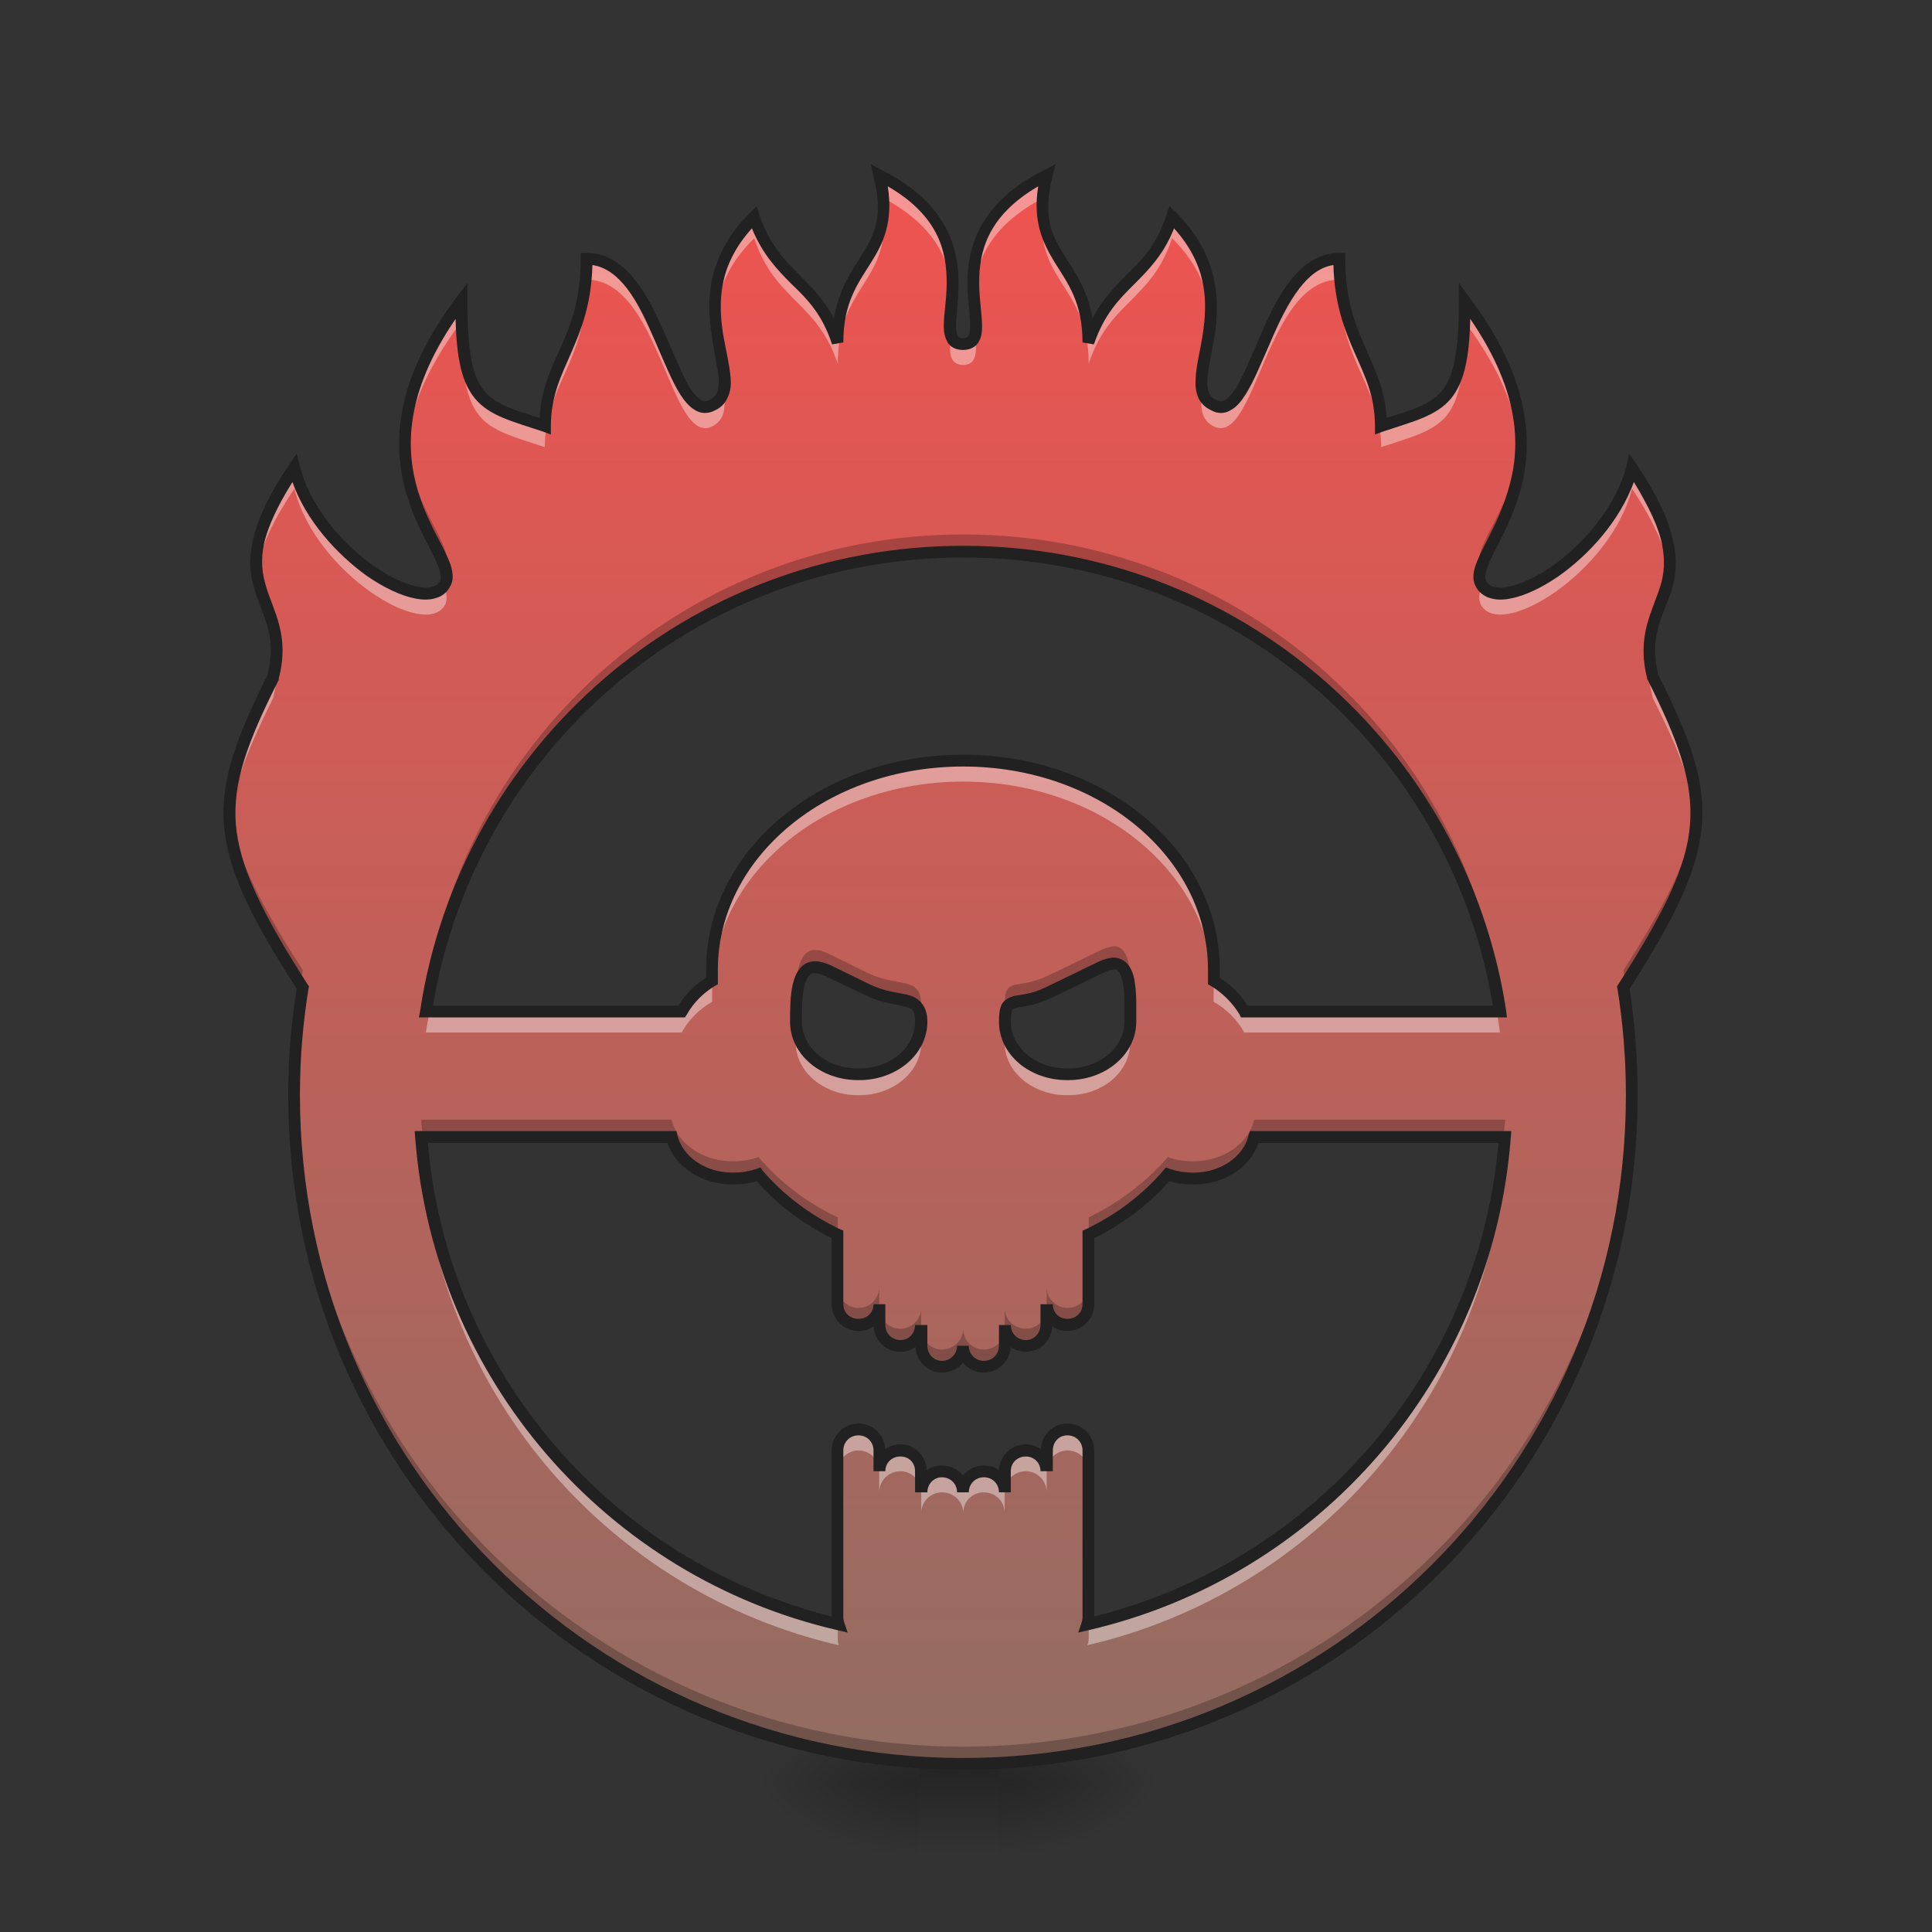 <?xml version="1.0" encoding="UTF-8"?>
<svg xmlns="http://www.w3.org/2000/svg" xmlns:xlink="http://www.w3.org/1999/xlink" width="16pt" height="16pt" viewBox="0 0 16 16" version="1.1">
<rect x="0" y="0" width="16" height="16" fill="#333333" stroke="none"/>
<defs>
<linearGradient id="linear0" gradientUnits="userSpaceOnUse" x1="254" y1="233.5" x2="254" y2="254.667" gradientTransform="matrix(0.003,0,0,0.031,7.304,7.464)">
<stop offset="0" style="stop-color:rgb(0%,0%,0%);stop-opacity:0.275;"/>
<stop offset="1" style="stop-color:rgb(0%,0%,0%);stop-opacity:0;"/>
</linearGradient>
<radialGradient id="radial0" gradientUnits="userSpaceOnUse" cx="450.909" cy="189.579" fx="450.909" fy="189.579" r="21.167" gradientTransform="matrix(0,-0.039,-0.07,-0,21.435,32.542)">
<stop offset="0" style="stop-color:rgb(0%,0%,0%);stop-opacity:0.314;"/>
<stop offset="0.222" style="stop-color:rgb(0%,0%,0%);stop-opacity:0.275;"/>
<stop offset="1" style="stop-color:rgb(0%,0%,0%);stop-opacity:0;"/>
</radialGradient>
<radialGradient id="radial1" gradientUnits="userSpaceOnUse" cx="450.909" cy="189.579" fx="450.909" fy="189.579" r="21.167" gradientTransform="matrix(-0,0.039,0.07,0,-5.558,-3.02)">
<stop offset="0" style="stop-color:rgb(0%,0%,0%);stop-opacity:0.314;"/>
<stop offset="0.222" style="stop-color:rgb(0%,0%,0%);stop-opacity:0.275;"/>
<stop offset="1" style="stop-color:rgb(0%,0%,0%);stop-opacity:0;"/>
</radialGradient>
<radialGradient id="radial2" gradientUnits="userSpaceOnUse" cx="450.909" cy="189.579" fx="450.909" fy="189.579" r="21.167" gradientTransform="matrix(-0,-0.039,0.07,-0,-5.558,32.542)">
<stop offset="0" style="stop-color:rgb(0%,0%,0%);stop-opacity:0.314;"/>
<stop offset="0.222" style="stop-color:rgb(0%,0%,0%);stop-opacity:0.275;"/>
<stop offset="1" style="stop-color:rgb(0%,0%,0%);stop-opacity:0;"/>
</radialGradient>
<radialGradient id="radial3" gradientUnits="userSpaceOnUse" cx="450.909" cy="189.579" fx="450.909" fy="189.579" r="21.167" gradientTransform="matrix(0,0.039,-0.07,0,21.435,-3.02)">
<stop offset="0" style="stop-color:rgb(0%,0%,0%);stop-opacity:0.314;"/>
<stop offset="0.222" style="stop-color:rgb(0%,0%,0%);stop-opacity:0.275;"/>
<stop offset="1" style="stop-color:rgb(0%,0%,0%);stop-opacity:0;"/>
</radialGradient>
<linearGradient id="linear1" gradientUnits="userSpaceOnUse" x1="960" y1="175.118" x2="960" y2="1695.118" gradientTransform="matrix(0.009,0,0,0.009,-0.334,-0.064)">
<stop offset="0" style="stop-color:rgb(93.725%,32.549%,31.373%);stop-opacity:1;"/>
<stop offset="1" style="stop-color:rgb(55.294%,43.137%,38.824%);stop-opacity:1;"/>
</linearGradient>
</defs>
<g id="surface1">
<path style=" stroke:none;fill-rule:nonzero;fill:url(#linear0);" d="M 7.609 14.598 L 8.27 14.598 L 8.27 15.422 L 7.609 15.422 Z M 7.609 14.598 "/>
<path style=" stroke:none;fill-rule:nonzero;fill:url(#radial0);" d="M 8.27 14.762 L 9.594 14.762 L 9.594 14.102 L 8.27 14.102 Z M 8.27 14.762 "/>
<path style=" stroke:none;fill-rule:nonzero;fill:url(#radial1);" d="M 7.609 14.762 L 6.285 14.762 L 6.285 15.422 L 7.609 15.422 Z M 7.609 14.762 "/>
<path style=" stroke:none;fill-rule:nonzero;fill:url(#radial2);" d="M 7.609 14.762 L 6.285 14.762 L 6.285 14.102 L 7.609 14.102 Z M 7.609 14.762 "/>
<path style=" stroke:none;fill-rule:nonzero;fill:url(#radial3);" d="M 8.27 14.762 L 9.594 14.762 L 9.594 15.422 L 8.27 15.422 Z M 8.27 14.762 "/>
<path style=" stroke:none;fill-rule:nonzero;fill:url(#linear1);" d="M 7.281 1.453 C 7.457 2.145 6.938 2.145 6.938 2.836 C 6.762 2.316 6.418 2.316 6.246 1.797 C 5.551 2.492 6.246 3.184 5.898 3.355 C 5.551 3.531 5.465 2.145 4.859 2.145 C 4.859 2.836 4.512 3.012 4.512 3.531 C 3.992 3.355 3.82 3.355 3.82 2.492 C 2.781 3.875 3.82 4.566 3.688 4.832 C 3.531 5.137 2.609 4.566 2.438 3.875 C 1.742 4.914 2.438 4.914 2.262 5.605 C 1.746 6.637 1.742 6.988 2.508 8.18 C 2.461 8.469 2.438 8.766 2.438 9.07 C 2.438 12.137 4.906 14.609 7.977 14.609 C 11.043 14.609 13.516 12.137 13.516 9.07 C 13.516 8.766 13.492 8.469 13.445 8.18 C 14.207 6.988 14.203 6.637 13.688 5.605 C 13.516 4.914 14.207 4.914 13.516 3.875 C 13.34 4.566 12.418 5.137 12.262 4.832 C 12.129 4.566 13.168 3.875 12.129 2.492 C 12.129 3.355 11.957 3.355 11.438 3.531 C 11.438 3.012 11.09 2.836 11.09 2.145 C 10.484 2.145 10.398 3.531 10.051 3.355 C 9.707 3.184 10.398 2.492 9.707 1.797 C 9.535 2.316 9.188 2.316 9.016 2.836 C 9.016 2.145 8.496 2.145 8.668 1.453 C 7.629 1.973 8.32 2.836 7.977 2.852 C 7.629 2.836 8.32 1.973 7.281 1.453 Z M 7.977 4.566 C 10.234 4.566 12.094 6.215 12.422 8.375 L 10.305 8.375 C 10.246 8.27 10.156 8.184 10.051 8.121 L 10.051 8.031 C 10.051 7.07 9.125 6.301 7.977 6.301 C 6.824 6.301 5.898 7.07 5.898 8.031 L 5.898 8.121 C 5.793 8.184 5.703 8.27 5.645 8.375 L 3.527 8.375 C 3.859 6.215 5.719 4.566 7.977 4.566 Z M 9.223 7.98 C 9.379 7.977 9.359 8.258 9.359 8.461 C 9.359 8.703 9.133 8.895 8.848 8.895 L 8.836 8.895 C 8.551 8.895 8.32 8.703 8.32 8.461 C 8.32 8.223 8.418 8.348 8.676 8.223 L 9.129 8.008 C 9.164 7.988 9.195 7.98 9.223 7.98 Z M 6.75 8.012 C 6.781 8.012 6.812 8.02 6.855 8.039 L 7.188 8.199 C 7.445 8.324 7.629 8.223 7.629 8.461 C 7.629 8.703 7.398 8.895 7.117 8.895 L 7.105 8.895 C 6.82 8.895 6.59 8.703 6.59 8.461 C 6.59 8.262 6.598 8.008 6.75 8.012 Z M 3.488 9.414 L 5.562 9.414 C 5.609 9.613 5.816 9.762 6.066 9.762 L 6.078 9.762 C 6.148 9.762 6.219 9.75 6.281 9.727 C 6.453 9.93 6.676 10.098 6.938 10.223 L 6.938 10.801 C 6.938 10.895 7.016 10.973 7.109 10.973 C 7.207 10.973 7.281 10.895 7.281 10.801 L 7.281 10.973 C 7.281 11.07 7.359 11.145 7.457 11.145 C 7.551 11.145 7.629 11.07 7.629 10.973 L 7.629 11.145 C 7.629 11.242 7.707 11.32 7.801 11.32 C 7.898 11.32 7.977 11.242 7.977 11.145 C 7.977 11.242 8.051 11.32 8.148 11.32 C 8.246 11.32 8.32 11.242 8.32 11.145 L 8.32 10.973 C 8.32 11.07 8.398 11.145 8.496 11.145 C 8.59 11.145 8.668 11.07 8.668 10.973 L 8.668 10.801 C 8.668 10.895 8.746 10.973 8.84 10.973 C 8.938 10.973 9.016 10.895 9.016 10.801 L 9.016 10.223 C 9.273 10.098 9.496 9.93 9.672 9.727 C 9.73 9.75 9.801 9.762 9.875 9.762 L 9.887 9.762 C 10.133 9.762 10.34 9.613 10.387 9.414 L 12.465 9.414 C 12.312 11.398 10.891 13.016 9.004 13.453 C 9.012 13.434 9.016 13.414 9.016 13.395 L 9.016 12.012 C 9.016 11.914 8.938 11.84 8.84 11.84 C 8.746 11.84 8.668 11.914 8.668 12.012 L 8.668 12.184 C 8.668 12.09 8.59 12.012 8.496 12.012 C 8.398 12.012 8.32 12.09 8.32 12.184 L 8.32 12.359 C 8.32 12.262 8.246 12.184 8.148 12.184 C 8.051 12.184 7.977 12.262 7.977 12.359 C 7.977 12.262 7.898 12.184 7.801 12.184 C 7.707 12.184 7.629 12.262 7.629 12.359 L 7.629 12.184 C 7.629 12.09 7.551 12.012 7.457 12.012 C 7.359 12.012 7.281 12.09 7.281 12.184 L 7.281 12.012 C 7.281 11.914 7.207 11.84 7.109 11.84 C 7.016 11.84 6.938 11.914 6.938 12.012 L 6.938 13.395 C 6.938 13.414 6.941 13.434 6.945 13.453 C 5.059 13.016 3.637 11.398 3.488 9.414 Z M 3.488 9.414 "/>
<path style=" stroke:none;fill-rule:nonzero;fill:rgb(100%,100%,100%);fill-opacity:0.392;" d="M 7.281 1.453 C 7.301 1.523 7.312 1.586 7.316 1.641 C 7.758 1.875 7.867 2.172 7.887 2.43 C 7.902 2.133 7.859 1.738 7.281 1.453 Z M 8.668 1.453 C 8.094 1.738 8.047 2.133 8.066 2.43 C 8.082 2.172 8.191 1.875 8.637 1.641 C 8.641 1.586 8.648 1.523 8.668 1.453 Z M 7.312 1.793 C 7.27 2.172 6.938 2.281 6.938 2.836 C 6.762 2.316 6.418 2.316 6.246 1.797 C 5.953 2.086 5.906 2.375 5.926 2.629 C 5.941 2.422 6.02 2.195 6.246 1.973 C 6.418 2.492 6.762 2.492 6.938 3.012 C 6.938 2.379 7.367 2.324 7.312 1.793 Z M 8.637 1.793 C 8.582 2.324 9.016 2.379 9.016 3.012 C 9.188 2.492 9.535 2.492 9.707 1.973 C 9.93 2.195 10.012 2.422 10.027 2.629 C 10.043 2.375 9.996 2.086 9.707 1.797 C 9.535 2.316 9.188 2.316 9.016 2.836 C 9.016 2.281 8.68 2.172 8.637 1.793 Z M 4.859 2.145 C 4.859 2.836 4.512 3.012 4.512 3.531 C 3.992 3.355 3.82 3.355 3.82 2.492 C 3.434 3.004 3.336 3.426 3.355 3.762 C 3.375 3.457 3.5 3.094 3.82 2.664 C 3.82 3.531 3.992 3.531 4.512 3.703 C 4.512 3.184 4.859 3.012 4.859 2.316 C 5.465 2.316 5.551 3.703 5.898 3.531 C 6.004 3.477 6.012 3.375 5.992 3.238 C 5.98 3.289 5.953 3.328 5.898 3.355 C 5.551 3.531 5.465 2.145 4.859 2.145 Z M 11.09 2.145 C 10.484 2.145 10.398 3.531 10.051 3.355 C 10 3.328 9.969 3.289 9.957 3.238 C 9.938 3.375 9.945 3.477 10.051 3.531 C 10.398 3.703 10.484 2.316 11.09 2.316 C 11.09 3.012 11.438 3.184 11.438 3.703 C 11.957 3.531 12.129 3.531 12.129 2.664 C 12.453 3.094 12.574 3.457 12.594 3.762 C 12.613 3.426 12.516 3.004 12.129 2.492 C 12.129 3.355 11.957 3.355 11.438 3.531 C 11.438 3.012 11.09 2.836 11.09 2.145 Z M 7.875 2.766 C 7.859 2.918 7.859 3.02 7.977 3.023 C 8.09 3.02 8.09 2.918 8.078 2.766 C 8.066 2.816 8.039 2.848 7.977 2.852 C 7.914 2.848 7.883 2.816 7.875 2.766 Z M 2.438 3.875 C 2.156 4.297 2.102 4.547 2.125 4.742 C 2.148 4.574 2.23 4.355 2.438 4.047 C 2.609 4.742 3.531 5.312 3.688 5.004 C 3.707 4.961 3.699 4.91 3.676 4.848 C 3.492 5.113 2.605 4.555 2.438 3.875 Z M 13.516 3.875 C 13.344 4.555 12.457 5.113 12.273 4.848 C 12.25 4.91 12.242 4.961 12.262 5.004 C 12.418 5.312 13.34 4.742 13.516 4.047 C 13.719 4.355 13.805 4.574 13.824 4.742 C 13.848 4.547 13.797 4.297 13.516 3.875 Z M 2.285 5.477 C 2.281 5.516 2.273 5.559 2.262 5.605 C 2.008 6.113 1.879 6.457 1.902 6.816 C 1.926 6.516 2.051 6.207 2.262 5.781 C 2.293 5.66 2.297 5.562 2.285 5.477 Z M 13.664 5.477 C 13.652 5.562 13.656 5.66 13.688 5.781 C 13.902 6.207 14.027 6.516 14.047 6.816 C 14.07 6.457 13.941 6.113 13.688 5.605 C 13.676 5.559 13.668 5.516 13.664 5.477 Z M 7.977 6.301 C 6.824 6.301 5.898 7.07 5.898 8.031 L 5.898 8.121 C 5.793 8.184 5.703 8.27 5.645 8.375 L 3.559 8.375 C 3.547 8.434 3.535 8.492 3.527 8.551 L 5.645 8.551 C 5.703 8.445 5.793 8.355 5.898 8.297 L 5.898 8.203 C 5.898 7.246 6.824 6.473 7.977 6.473 C 9.125 6.473 10.051 7.246 10.051 8.203 L 10.051 8.297 C 10.156 8.355 10.246 8.445 10.305 8.551 L 12.422 8.551 C 12.414 8.492 12.406 8.434 12.395 8.375 L 10.305 8.375 C 10.246 8.27 10.156 8.184 10.051 8.121 L 10.051 8.031 C 10.051 7.07 9.125 6.301 7.977 6.301 Z M 2.484 8.32 C 2.453 8.562 2.438 8.812 2.438 9.07 C 2.438 9.098 2.438 9.125 2.438 9.156 C 2.441 8.883 2.465 8.613 2.508 8.352 C 2.5 8.34 2.492 8.328 2.484 8.32 Z M 13.465 8.32 C 13.457 8.328 13.449 8.34 13.445 8.352 C 13.484 8.613 13.512 8.883 13.516 9.156 C 13.516 9.125 13.516 9.098 13.516 9.07 C 13.516 8.812 13.496 8.562 13.465 8.32 Z M 9.359 8.457 C 9.359 8.461 9.359 8.461 9.359 8.461 C 9.359 8.703 9.133 8.895 8.848 8.895 L 8.836 8.895 C 8.582 8.895 8.375 8.742 8.332 8.543 C 8.324 8.566 8.32 8.594 8.32 8.637 C 8.32 8.875 8.551 9.07 8.836 9.07 L 8.848 9.07 C 9.133 9.07 9.359 8.875 9.359 8.637 C 9.359 8.578 9.363 8.516 9.359 8.457 Z M 6.594 8.504 C 6.59 8.547 6.59 8.594 6.59 8.637 C 6.59 8.875 6.82 9.07 7.105 9.07 L 7.117 9.07 C 7.398 9.07 7.629 8.875 7.629 8.637 C 7.629 8.602 7.625 8.574 7.617 8.555 C 7.57 8.75 7.363 8.895 7.117 8.895 L 7.105 8.895 C 6.836 8.895 6.617 8.723 6.594 8.504 Z M 3.488 9.59 C 3.637 11.57 5.059 13.188 6.945 13.625 C 6.941 13.609 6.938 13.59 6.938 13.57 L 6.938 13.449 C 5.109 13.023 3.719 11.488 3.504 9.59 Z M 12.445 9.59 C 12.23 11.488 10.84 13.023 9.016 13.449 L 9.016 13.57 C 9.016 13.59 9.012 13.609 9.004 13.625 C 10.891 13.188 12.312 11.57 12.465 9.59 Z M 7.109 11.84 C 7.016 11.84 6.938 11.914 6.938 12.012 L 6.938 12.184 C 6.938 12.09 7.016 12.012 7.109 12.012 C 7.207 12.012 7.281 12.09 7.281 12.184 L 7.281 12.012 C 7.281 11.914 7.207 11.84 7.109 11.84 Z M 7.281 12.184 L 7.281 12.359 C 7.281 12.262 7.359 12.184 7.457 12.184 C 7.551 12.184 7.629 12.262 7.629 12.359 L 7.629 12.184 C 7.629 12.09 7.551 12.012 7.457 12.012 C 7.359 12.012 7.281 12.09 7.281 12.184 Z M 7.629 12.359 L 7.629 12.531 C 7.629 12.434 7.707 12.359 7.801 12.359 C 7.898 12.359 7.977 12.434 7.977 12.531 C 7.977 12.434 8.051 12.359 8.148 12.359 C 8.246 12.359 8.32 12.434 8.32 12.531 L 8.32 12.359 C 8.32 12.262 8.246 12.184 8.148 12.184 C 8.051 12.184 7.977 12.262 7.977 12.359 C 7.977 12.262 7.898 12.184 7.801 12.184 C 7.707 12.184 7.629 12.262 7.629 12.359 Z M 8.32 12.359 C 8.32 12.262 8.398 12.184 8.496 12.184 C 8.59 12.184 8.668 12.262 8.668 12.359 L 8.668 12.184 C 8.668 12.09 8.59 12.012 8.496 12.012 C 8.398 12.012 8.32 12.09 8.32 12.184 Z M 8.668 12.184 C 8.668 12.09 8.746 12.012 8.84 12.012 C 8.938 12.012 9.016 12.09 9.016 12.184 L 9.016 12.012 C 9.016 11.914 8.938 11.84 8.84 11.84 C 8.746 11.84 8.668 11.914 8.668 12.012 Z M 8.668 12.184 "/>
<path style=" stroke:none;fill-rule:nonzero;fill:rgb(0%,0%,0%);fill-opacity:0.235;" d="M 7.281 1.453 C 7.301 1.52 7.309 1.582 7.316 1.637 C 7.32 1.586 7.32 1.531 7.312 1.469 C 7.301 1.461 7.293 1.457 7.281 1.453 Z M 8.668 1.453 C 8.656 1.457 8.648 1.461 8.637 1.469 C 8.633 1.531 8.629 1.586 8.637 1.637 C 8.641 1.582 8.652 1.52 8.668 1.453 Z M 7.887 2.273 C 7.879 2.414 7.859 2.535 7.871 2.613 C 7.879 2.52 7.895 2.402 7.887 2.273 Z M 8.062 2.273 C 8.059 2.402 8.07 2.52 8.078 2.613 C 8.094 2.535 8.07 2.414 8.062 2.273 Z M 5.926 2.469 C 5.91 2.711 5.977 2.922 5.996 3.086 C 6.023 2.945 5.938 2.727 5.926 2.469 Z M 10.027 2.469 C 10.012 2.727 9.926 2.945 9.953 3.086 C 9.977 2.922 10.043 2.711 10.027 2.469 Z M 3.355 3.605 C 3.328 4.133 3.613 4.484 3.684 4.695 C 3.684 4.691 3.688 4.691 3.688 4.688 C 3.773 4.523 3.387 4.184 3.355 3.605 Z M 12.594 3.605 C 12.566 4.184 12.18 4.523 12.262 4.688 C 12.266 4.691 12.266 4.691 12.266 4.695 C 12.336 4.484 12.621 4.133 12.594 3.605 Z M 7.977 4.426 C 5.719 4.426 3.859 6.07 3.527 8.234 L 3.551 8.234 C 3.941 6.141 5.766 4.566 7.977 4.566 C 10.184 4.566 12.012 6.141 12.398 8.234 L 12.422 8.234 C 12.094 6.07 10.234 4.426 7.977 4.426 Z M 2.125 4.586 C 2.094 4.887 2.262 5.043 2.289 5.316 C 2.316 5.004 2.152 4.844 2.125 4.586 Z M 13.824 4.586 C 13.797 4.844 13.633 5.004 13.664 5.316 C 13.688 5.043 13.855 4.887 13.824 4.586 Z M 1.902 6.656 C 1.879 7.074 2.059 7.477 2.488 8.152 C 2.496 8.113 2.5 8.074 2.508 8.035 C 2.113 7.422 1.926 7.031 1.902 6.656 Z M 14.047 6.656 C 14.027 7.031 13.836 7.422 13.445 8.035 C 13.449 8.074 13.457 8.113 13.461 8.152 C 13.891 7.477 14.07 7.074 14.047 6.656 Z M 9.223 7.836 C 9.195 7.84 9.164 7.848 9.129 7.863 L 8.676 8.082 C 8.418 8.203 8.32 8.082 8.32 8.32 C 8.32 8.344 8.324 8.363 8.328 8.383 C 8.352 8.254 8.453 8.328 8.676 8.223 L 9.129 8.008 C 9.164 7.988 9.195 7.98 9.223 7.98 C 9.336 7.977 9.359 8.129 9.359 8.289 C 9.363 8.09 9.371 7.836 9.223 7.836 Z M 6.75 7.867 C 6.598 7.867 6.59 8.117 6.59 8.32 C 6.59 8.332 6.59 8.34 6.594 8.352 C 6.598 8.18 6.625 8.008 6.75 8.012 C 6.781 8.012 6.812 8.02 6.855 8.039 L 7.188 8.199 C 7.414 8.309 7.586 8.242 7.621 8.395 C 7.625 8.371 7.629 8.344 7.629 8.32 C 7.629 8.082 7.445 8.18 7.188 8.059 L 6.855 7.895 C 6.812 7.875 6.781 7.867 6.75 7.867 Z M 2.438 9 C 2.438 9.023 2.438 9.047 2.438 9.07 C 2.438 12.137 4.906 14.609 7.977 14.609 C 11.043 14.609 13.516 12.137 13.516 9.07 C 13.516 9.047 13.516 9.023 13.516 9 C 13.477 12.035 11.02 14.465 7.977 14.465 C 4.93 14.465 2.477 12.035 2.438 9 Z M 3.488 9.273 C 3.492 9.32 3.496 9.367 3.5 9.414 L 5.562 9.414 C 5.609 9.613 5.816 9.762 6.066 9.762 L 6.078 9.762 C 6.148 9.762 6.219 9.75 6.281 9.727 C 6.453 9.93 6.676 10.098 6.938 10.223 L 6.938 10.082 C 6.676 9.957 6.453 9.785 6.281 9.582 C 6.219 9.605 6.148 9.617 6.078 9.617 L 6.066 9.617 C 5.816 9.617 5.609 9.469 5.562 9.273 Z M 10.387 9.273 C 10.34 9.469 10.133 9.617 9.887 9.617 L 9.875 9.617 C 9.801 9.617 9.73 9.605 9.672 9.582 C 9.496 9.785 9.273 9.957 9.016 10.082 L 9.016 10.223 C 9.273 10.098 9.496 9.93 9.672 9.727 C 9.73 9.75 9.801 9.762 9.875 9.762 L 9.887 9.762 C 10.133 9.762 10.34 9.613 10.387 9.414 L 12.449 9.414 C 12.457 9.367 12.461 9.32 12.465 9.273 Z M 6.938 10.656 L 6.938 10.801 C 6.938 10.895 7.016 10.973 7.109 10.973 C 7.207 10.973 7.281 10.895 7.281 10.801 L 7.281 10.656 C 7.281 10.754 7.207 10.832 7.109 10.832 C 7.016 10.832 6.938 10.754 6.938 10.656 Z M 8.668 10.656 L 8.668 10.801 C 8.668 10.895 8.746 10.973 8.84 10.973 C 8.938 10.973 9.016 10.895 9.016 10.801 L 9.016 10.656 C 9.016 10.754 8.938 10.832 8.84 10.832 C 8.746 10.832 8.668 10.754 8.668 10.656 Z M 7.281 10.832 L 7.281 10.973 C 7.281 11.07 7.359 11.145 7.457 11.145 C 7.551 11.145 7.629 11.07 7.629 10.973 L 7.629 10.832 C 7.629 10.926 7.551 11.004 7.457 11.004 C 7.359 11.004 7.281 10.926 7.281 10.832 Z M 8.32 10.832 L 8.32 10.973 C 8.32 11.07 8.398 11.145 8.496 11.145 C 8.59 11.145 8.668 11.07 8.668 10.973 L 8.668 10.832 C 8.668 10.926 8.59 11.004 8.496 11.004 C 8.398 11.004 8.32 10.926 8.32 10.832 Z M 7.629 11.004 L 7.629 11.145 C 7.629 11.242 7.707 11.32 7.801 11.32 C 7.898 11.32 7.977 11.242 7.977 11.145 C 7.977 11.242 8.051 11.32 8.148 11.32 C 8.246 11.32 8.32 11.242 8.32 11.145 L 8.32 11.004 C 8.32 11.098 8.246 11.176 8.148 11.176 C 8.051 11.176 7.977 11.098 7.977 11.004 C 7.977 11.098 7.898 11.176 7.801 11.176 C 7.707 11.176 7.629 11.098 7.629 11.004 Z M 6.938 13.254 L 6.938 13.309 C 6.941 13.309 6.941 13.309 6.945 13.309 C 6.941 13.293 6.938 13.273 6.938 13.254 Z M 9.016 13.254 C 9.016 13.273 9.012 13.293 9.004 13.309 C 9.008 13.309 9.012 13.309 9.016 13.309 Z M 9.016 13.254 "/>
<path style=" stroke:none;fill-rule:nonzero;fill:rgb(12.941%,12.941%,12.941%);fill-opacity:1;" d="M 7.211 1.359 L 7.234 1.465 C 7.32 1.801 7.238 1.949 7.133 2.117 C 7.047 2.254 6.945 2.402 6.906 2.637 C 6.824 2.48 6.723 2.379 6.625 2.281 C 6.496 2.152 6.375 2.031 6.289 1.781 L 6.266 1.707 L 6.211 1.762 C 5.852 2.121 5.848 2.492 5.895 2.781 C 5.914 2.922 5.945 3.047 5.953 3.141 C 5.953 3.188 5.949 3.223 5.938 3.25 C 5.926 3.277 5.91 3.297 5.875 3.312 C 5.844 3.328 5.828 3.324 5.805 3.312 C 5.777 3.297 5.746 3.262 5.715 3.215 C 5.656 3.117 5.594 2.961 5.52 2.797 C 5.449 2.633 5.371 2.461 5.266 2.328 C 5.164 2.195 5.031 2.094 4.859 2.094 L 4.809 2.094 L 4.809 2.145 C 4.809 2.484 4.727 2.688 4.641 2.883 C 4.562 3.059 4.48 3.227 4.469 3.461 C 4.242 3.391 4.098 3.344 4.012 3.238 C 3.914 3.125 3.871 2.922 3.871 2.492 L 3.871 2.344 L 3.781 2.461 C 3.254 3.164 3.25 3.703 3.367 4.094 C 3.426 4.289 3.512 4.449 3.574 4.57 C 3.605 4.633 3.629 4.684 3.641 4.727 C 3.652 4.766 3.652 4.789 3.645 4.809 C 3.629 4.836 3.613 4.852 3.582 4.859 C 3.551 4.867 3.512 4.871 3.461 4.859 C 3.359 4.84 3.23 4.781 3.098 4.688 C 2.832 4.504 2.566 4.191 2.484 3.863 L 2.457 3.758 L 2.395 3.848 C 2.219 4.109 2.129 4.312 2.094 4.477 C 2.055 4.641 2.074 4.773 2.109 4.887 C 2.176 5.109 2.297 5.262 2.215 5.59 C 1.961 6.105 1.824 6.457 1.855 6.836 C 1.887 7.211 2.078 7.602 2.457 8.188 C 2.41 8.477 2.387 8.77 2.387 9.07 C 2.387 12.164 4.879 14.656 7.977 14.656 C 11.07 14.656 13.562 12.164 13.562 9.07 C 13.562 8.77 13.539 8.477 13.496 8.188 C 13.871 7.602 14.062 7.211 14.094 6.836 C 14.125 6.457 13.992 6.105 13.734 5.59 C 13.652 5.262 13.773 5.109 13.844 4.887 C 13.879 4.773 13.895 4.641 13.855 4.477 C 13.82 4.312 13.73 4.109 13.555 3.848 L 13.492 3.758 L 13.469 3.863 C 13.383 4.191 13.117 4.504 12.855 4.688 C 12.723 4.781 12.59 4.84 12.492 4.859 C 12.441 4.871 12.398 4.867 12.367 4.859 C 12.34 4.852 12.32 4.836 12.305 4.809 C 12.297 4.789 12.297 4.766 12.309 4.727 C 12.32 4.684 12.344 4.633 12.375 4.57 C 12.438 4.449 12.523 4.289 12.582 4.094 C 12.699 3.703 12.695 3.164 12.168 2.461 L 12.082 2.344 L 12.082 2.492 C 12.082 2.922 12.035 3.125 11.941 3.238 C 11.855 3.344 11.707 3.391 11.484 3.461 C 11.469 3.227 11.387 3.059 11.309 2.883 C 11.223 2.688 11.141 2.484 11.141 2.145 L 11.141 2.094 L 11.09 2.094 C 10.922 2.094 10.785 2.195 10.684 2.328 C 10.578 2.461 10.5 2.633 10.43 2.797 C 10.359 2.961 10.297 3.113 10.234 3.215 C 10.203 3.262 10.172 3.297 10.148 3.312 C 10.121 3.324 10.105 3.328 10.074 3.312 C 10.039 3.297 10.023 3.277 10.012 3.25 C 10 3.223 9.996 3.188 10 3.141 C 10.004 3.047 10.035 2.922 10.059 2.781 C 10.102 2.492 10.098 2.121 9.742 1.762 L 9.684 1.707 L 9.66 1.781 C 9.578 2.031 9.457 2.152 9.324 2.281 C 9.23 2.379 9.129 2.48 9.047 2.637 C 9.008 2.402 8.902 2.254 8.816 2.117 C 8.711 1.949 8.633 1.801 8.715 1.465 L 8.742 1.359 L 8.645 1.41 C 8.113 1.676 8.012 2.047 8.012 2.34 C 8.012 2.488 8.035 2.617 8.035 2.699 C 8.035 2.742 8.027 2.77 8.02 2.781 C 8.012 2.793 8.004 2.801 7.977 2.801 C 7.945 2.801 7.938 2.793 7.93 2.781 C 7.922 2.77 7.918 2.742 7.918 2.699 C 7.918 2.617 7.938 2.488 7.938 2.34 C 7.938 2.047 7.836 1.676 7.305 1.41 Z M 7.352 1.543 C 7.777 1.789 7.84 2.086 7.84 2.34 C 7.84 2.477 7.816 2.602 7.816 2.699 C 7.816 2.75 7.824 2.793 7.848 2.836 C 7.871 2.875 7.918 2.898 7.973 2.898 L 7.977 2.898 C 8.031 2.898 8.078 2.875 8.102 2.836 C 8.129 2.793 8.133 2.75 8.133 2.699 C 8.133 2.602 8.109 2.477 8.109 2.34 C 8.109 2.086 8.176 1.789 8.598 1.543 C 8.551 1.836 8.637 2.012 8.734 2.172 C 8.844 2.348 8.965 2.504 8.965 2.836 L 9.059 2.852 C 9.145 2.602 9.266 2.48 9.395 2.352 C 9.512 2.234 9.637 2.109 9.723 1.891 C 10.004 2.203 10 2.504 9.961 2.766 C 9.941 2.902 9.906 3.027 9.902 3.133 C 9.898 3.188 9.902 3.238 9.922 3.289 C 9.941 3.336 9.98 3.375 10.031 3.398 C 10.086 3.43 10.148 3.426 10.195 3.395 C 10.246 3.367 10.281 3.32 10.316 3.266 C 10.387 3.152 10.449 2.996 10.52 2.836 C 10.59 2.672 10.668 2.508 10.762 2.387 C 10.844 2.281 10.934 2.211 11.043 2.195 C 11.051 2.52 11.137 2.734 11.219 2.922 C 11.305 3.117 11.387 3.281 11.387 3.531 L 11.387 3.598 L 11.453 3.574 C 11.711 3.488 11.895 3.445 12.016 3.301 C 12.121 3.172 12.168 2.98 12.176 2.641 C 12.602 3.262 12.594 3.723 12.488 4.066 C 12.434 4.25 12.352 4.402 12.289 4.527 C 12.258 4.59 12.23 4.645 12.215 4.699 C 12.199 4.75 12.195 4.805 12.219 4.852 C 12.242 4.902 12.289 4.938 12.34 4.953 C 12.391 4.969 12.449 4.969 12.508 4.957 C 12.629 4.934 12.77 4.867 12.91 4.77 C 13.164 4.59 13.414 4.312 13.531 3.992 C 13.66 4.203 13.734 4.367 13.762 4.496 C 13.793 4.645 13.781 4.754 13.75 4.855 C 13.688 5.062 13.551 5.258 13.641 5.617 L 13.641 5.625 L 13.645 5.629 C 13.902 6.141 14.023 6.477 13.996 6.828 C 13.969 7.18 13.781 7.559 13.402 8.152 L 13.391 8.168 L 13.395 8.188 C 13.441 8.473 13.465 8.77 13.465 9.07 C 13.465 12.109 11.02 14.559 7.977 14.559 C 4.934 14.559 2.484 12.109 2.484 9.07 C 2.484 8.77 2.508 8.473 2.555 8.188 L 2.559 8.168 L 2.547 8.152 C 2.168 7.559 1.984 7.18 1.953 6.828 C 1.926 6.477 2.051 6.141 2.309 5.629 L 2.309 5.617 C 2.402 5.258 2.262 5.062 2.203 4.855 C 2.172 4.754 2.156 4.645 2.188 4.496 C 2.219 4.367 2.289 4.203 2.422 3.992 C 2.535 4.312 2.789 4.59 3.039 4.77 C 3.18 4.867 3.32 4.934 3.441 4.957 C 3.504 4.969 3.559 4.969 3.609 4.953 C 3.664 4.938 3.707 4.902 3.73 4.852 C 3.758 4.805 3.75 4.75 3.738 4.699 C 3.723 4.645 3.695 4.59 3.664 4.527 C 3.598 4.402 3.516 4.25 3.461 4.066 C 3.359 3.723 3.348 3.262 3.773 2.641 C 3.781 2.98 3.828 3.172 3.934 3.301 C 4.055 3.445 4.238 3.488 4.496 3.574 L 4.562 3.598 L 4.562 3.531 C 4.562 3.281 4.645 3.117 4.73 2.922 C 4.812 2.734 4.898 2.52 4.906 2.195 C 5.016 2.211 5.109 2.281 5.191 2.387 C 5.285 2.508 5.359 2.672 5.43 2.836 C 5.5 2.996 5.562 3.152 5.633 3.266 C 5.668 3.32 5.707 3.367 5.754 3.395 C 5.801 3.426 5.863 3.43 5.922 3.398 C 5.973 3.375 6.008 3.336 6.027 3.289 C 6.051 3.238 6.055 3.188 6.051 3.133 C 6.043 3.027 6.012 2.902 5.988 2.766 C 5.949 2.504 5.945 2.203 6.227 1.891 C 6.316 2.109 6.438 2.234 6.555 2.352 C 6.688 2.48 6.809 2.602 6.891 2.852 L 6.984 2.836 C 6.984 2.504 7.105 2.348 7.215 2.172 C 7.316 2.012 7.398 1.836 7.352 1.543 Z M 7.977 4.52 C 5.695 4.52 3.812 6.184 3.48 8.367 L 3.469 8.426 L 5.672 8.426 L 5.688 8.402 C 5.742 8.305 5.824 8.223 5.922 8.164 L 5.945 8.152 L 5.945 8.031 C 5.945 7.102 6.848 6.348 7.977 6.348 C 9.105 6.348 10.004 7.102 10.004 8.031 L 10.004 8.152 L 10.027 8.164 C 10.125 8.223 10.207 8.305 10.266 8.402 L 10.277 8.426 L 12.48 8.426 L 12.473 8.367 C 12.137 6.184 10.258 4.52 7.977 4.52 Z M 7.977 4.617 C 10.191 4.617 12.016 6.215 12.363 8.328 L 10.332 8.328 C 10.273 8.234 10.195 8.156 10.102 8.098 L 10.102 8.031 C 10.102 7.039 9.148 6.25 7.977 6.25 C 6.801 6.25 5.848 7.039 5.848 8.031 L 5.848 8.098 C 5.754 8.156 5.676 8.234 5.617 8.328 L 3.586 8.328 C 3.938 6.215 5.762 4.617 7.977 4.617 Z M 9.219 7.93 C 9.184 7.934 9.148 7.941 9.105 7.961 L 8.652 8.18 C 8.531 8.238 8.457 8.234 8.391 8.25 C 8.355 8.262 8.316 8.281 8.297 8.316 C 8.277 8.355 8.273 8.398 8.273 8.461 C 8.273 8.734 8.527 8.945 8.836 8.945 L 8.848 8.945 C 9.152 8.945 9.41 8.734 9.41 8.461 C 9.41 8.359 9.414 8.238 9.398 8.137 C 9.391 8.082 9.375 8.035 9.348 7.996 C 9.32 7.957 9.273 7.93 9.219 7.93 Z M 6.75 7.961 C 6.699 7.961 6.652 7.984 6.625 8.02 C 6.594 8.055 6.578 8.102 6.566 8.148 C 6.543 8.246 6.543 8.359 6.543 8.461 C 6.543 8.734 6.797 8.945 7.105 8.945 L 7.117 8.945 C 7.422 8.945 7.68 8.734 7.68 8.461 C 7.68 8.398 7.664 8.344 7.633 8.309 C 7.605 8.27 7.559 8.25 7.516 8.238 C 7.43 8.219 7.328 8.211 7.211 8.156 L 6.875 7.992 C 6.832 7.973 6.789 7.961 6.75 7.961 Z M 9.223 8.027 C 9.246 8.027 9.254 8.035 9.27 8.055 C 9.281 8.07 9.293 8.105 9.301 8.152 C 9.316 8.238 9.312 8.359 9.312 8.461 C 9.312 8.672 9.109 8.848 8.848 8.848 L 8.836 8.848 C 8.574 8.848 8.371 8.672 8.371 8.461 C 8.371 8.406 8.379 8.375 8.383 8.363 C 8.391 8.355 8.391 8.352 8.414 8.348 C 8.457 8.336 8.559 8.332 8.695 8.27 L 9.148 8.051 C 9.18 8.035 9.207 8.031 9.223 8.027 Z M 6.75 8.059 C 6.77 8.059 6.797 8.066 6.832 8.082 L 7.168 8.242 C 7.305 8.309 7.422 8.316 7.492 8.336 C 7.527 8.344 7.547 8.355 7.559 8.367 C 7.57 8.383 7.578 8.41 7.578 8.461 C 7.578 8.672 7.379 8.848 7.117 8.848 L 7.105 8.848 C 6.84 8.848 6.641 8.672 6.641 8.461 C 6.641 8.363 6.641 8.25 6.66 8.172 C 6.668 8.133 6.684 8.102 6.699 8.082 C 6.715 8.066 6.727 8.059 6.75 8.059 Z M 3.434 9.367 L 3.438 9.418 C 3.59 11.422 5.027 13.059 6.934 13.5 L 7.02 13.52 L 6.992 13.438 C 6.988 13.422 6.984 13.41 6.984 13.395 L 6.984 12.012 C 6.984 11.941 7.039 11.887 7.109 11.887 C 7.18 11.887 7.234 11.941 7.234 12.012 L 7.234 12.184 L 7.332 12.184 C 7.332 12.113 7.387 12.062 7.457 12.062 C 7.527 12.062 7.578 12.113 7.578 12.184 L 7.578 12.359 L 7.68 12.359 C 7.68 12.289 7.734 12.234 7.801 12.234 C 7.871 12.234 7.926 12.289 7.926 12.359 L 8.023 12.359 C 8.023 12.289 8.078 12.234 8.148 12.234 C 8.219 12.234 8.273 12.289 8.273 12.359 L 8.371 12.359 L 8.371 12.184 C 8.371 12.113 8.426 12.062 8.496 12.062 C 8.562 12.062 8.617 12.113 8.617 12.184 L 8.719 12.184 L 8.719 12.012 C 8.719 11.941 8.77 11.887 8.84 11.887 C 8.91 11.887 8.965 11.941 8.965 12.012 L 8.965 13.395 C 8.965 13.41 8.961 13.422 8.957 13.438 L 8.93 13.52 L 9.016 13.5 C 10.922 13.059 12.359 11.422 12.512 9.418 L 12.516 9.367 L 10.352 9.367 L 10.34 9.402 C 10.301 9.574 10.113 9.711 9.887 9.711 L 9.875 9.711 C 9.809 9.711 9.742 9.699 9.688 9.68 L 9.656 9.668 L 9.633 9.695 C 9.465 9.891 9.246 10.059 8.992 10.18 L 8.965 10.191 L 8.965 10.801 C 8.965 10.871 8.91 10.922 8.84 10.922 C 8.77 10.922 8.719 10.871 8.719 10.801 L 8.617 10.801 L 8.617 10.973 C 8.617 11.043 8.562 11.098 8.496 11.098 C 8.426 11.098 8.371 11.043 8.371 10.973 L 8.273 10.973 L 8.273 11.145 C 8.273 11.215 8.219 11.27 8.148 11.27 C 8.078 11.27 8.023 11.215 8.023 11.145 L 7.926 11.145 C 7.926 11.215 7.871 11.27 7.801 11.27 C 7.734 11.27 7.68 11.215 7.68 11.145 L 7.68 10.973 L 7.578 10.973 C 7.578 11.043 7.527 11.098 7.457 11.098 C 7.387 11.098 7.332 11.043 7.332 10.973 L 7.332 10.801 L 7.234 10.801 C 7.234 10.871 7.18 10.922 7.109 10.922 C 7.039 10.922 6.984 10.871 6.984 10.801 L 6.984 10.191 L 6.957 10.18 C 6.703 10.059 6.484 9.891 6.316 9.695 L 6.297 9.668 L 6.266 9.68 C 6.207 9.699 6.145 9.711 6.078 9.711 L 6.066 9.711 C 5.836 9.711 5.652 9.574 5.609 9.402 L 5.602 9.367 Z M 3.543 9.465 L 5.527 9.465 C 5.598 9.668 5.812 9.809 6.066 9.809 L 6.078 9.809 C 6.145 9.809 6.207 9.801 6.266 9.781 C 6.434 9.973 6.645 10.133 6.887 10.254 L 6.887 10.801 C 6.887 10.922 6.988 11.023 7.109 11.023 C 7.156 11.023 7.199 11.008 7.234 10.984 C 7.242 11.102 7.336 11.195 7.457 11.195 C 7.504 11.195 7.547 11.18 7.582 11.156 C 7.586 11.273 7.684 11.367 7.801 11.367 C 7.871 11.367 7.934 11.336 7.977 11.285 C 8.016 11.336 8.078 11.367 8.148 11.367 C 8.266 11.367 8.363 11.273 8.371 11.156 C 8.406 11.18 8.449 11.195 8.496 11.195 C 8.613 11.195 8.711 11.102 8.715 10.984 C 8.75 11.008 8.793 11.023 8.84 11.023 C 8.965 11.023 9.062 10.922 9.062 10.801 L 9.062 10.254 C 9.305 10.133 9.516 9.973 9.684 9.781 C 9.746 9.801 9.809 9.809 9.875 9.809 L 9.887 9.809 C 10.137 9.809 10.355 9.668 10.422 9.465 L 12.41 9.465 C 12.242 11.375 10.875 12.934 9.062 13.387 L 9.062 12.012 C 9.062 11.891 8.965 11.789 8.84 11.789 C 8.723 11.789 8.625 11.883 8.621 12 C 8.586 11.977 8.539 11.961 8.496 11.961 C 8.375 11.961 8.277 12.059 8.273 12.176 C 8.238 12.148 8.195 12.137 8.148 12.137 C 8.078 12.137 8.016 12.168 7.977 12.219 C 7.934 12.168 7.871 12.137 7.801 12.137 C 7.758 12.137 7.711 12.148 7.676 12.176 C 7.672 12.059 7.574 11.961 7.457 11.961 C 7.41 11.961 7.367 11.977 7.332 12 C 7.324 11.883 7.23 11.789 7.109 11.789 C 6.988 11.789 6.887 11.891 6.887 12.012 L 6.887 13.387 C 5.074 12.934 3.707 11.375 3.543 9.465 Z M 3.543 9.465 "/>
</g>
</svg>
